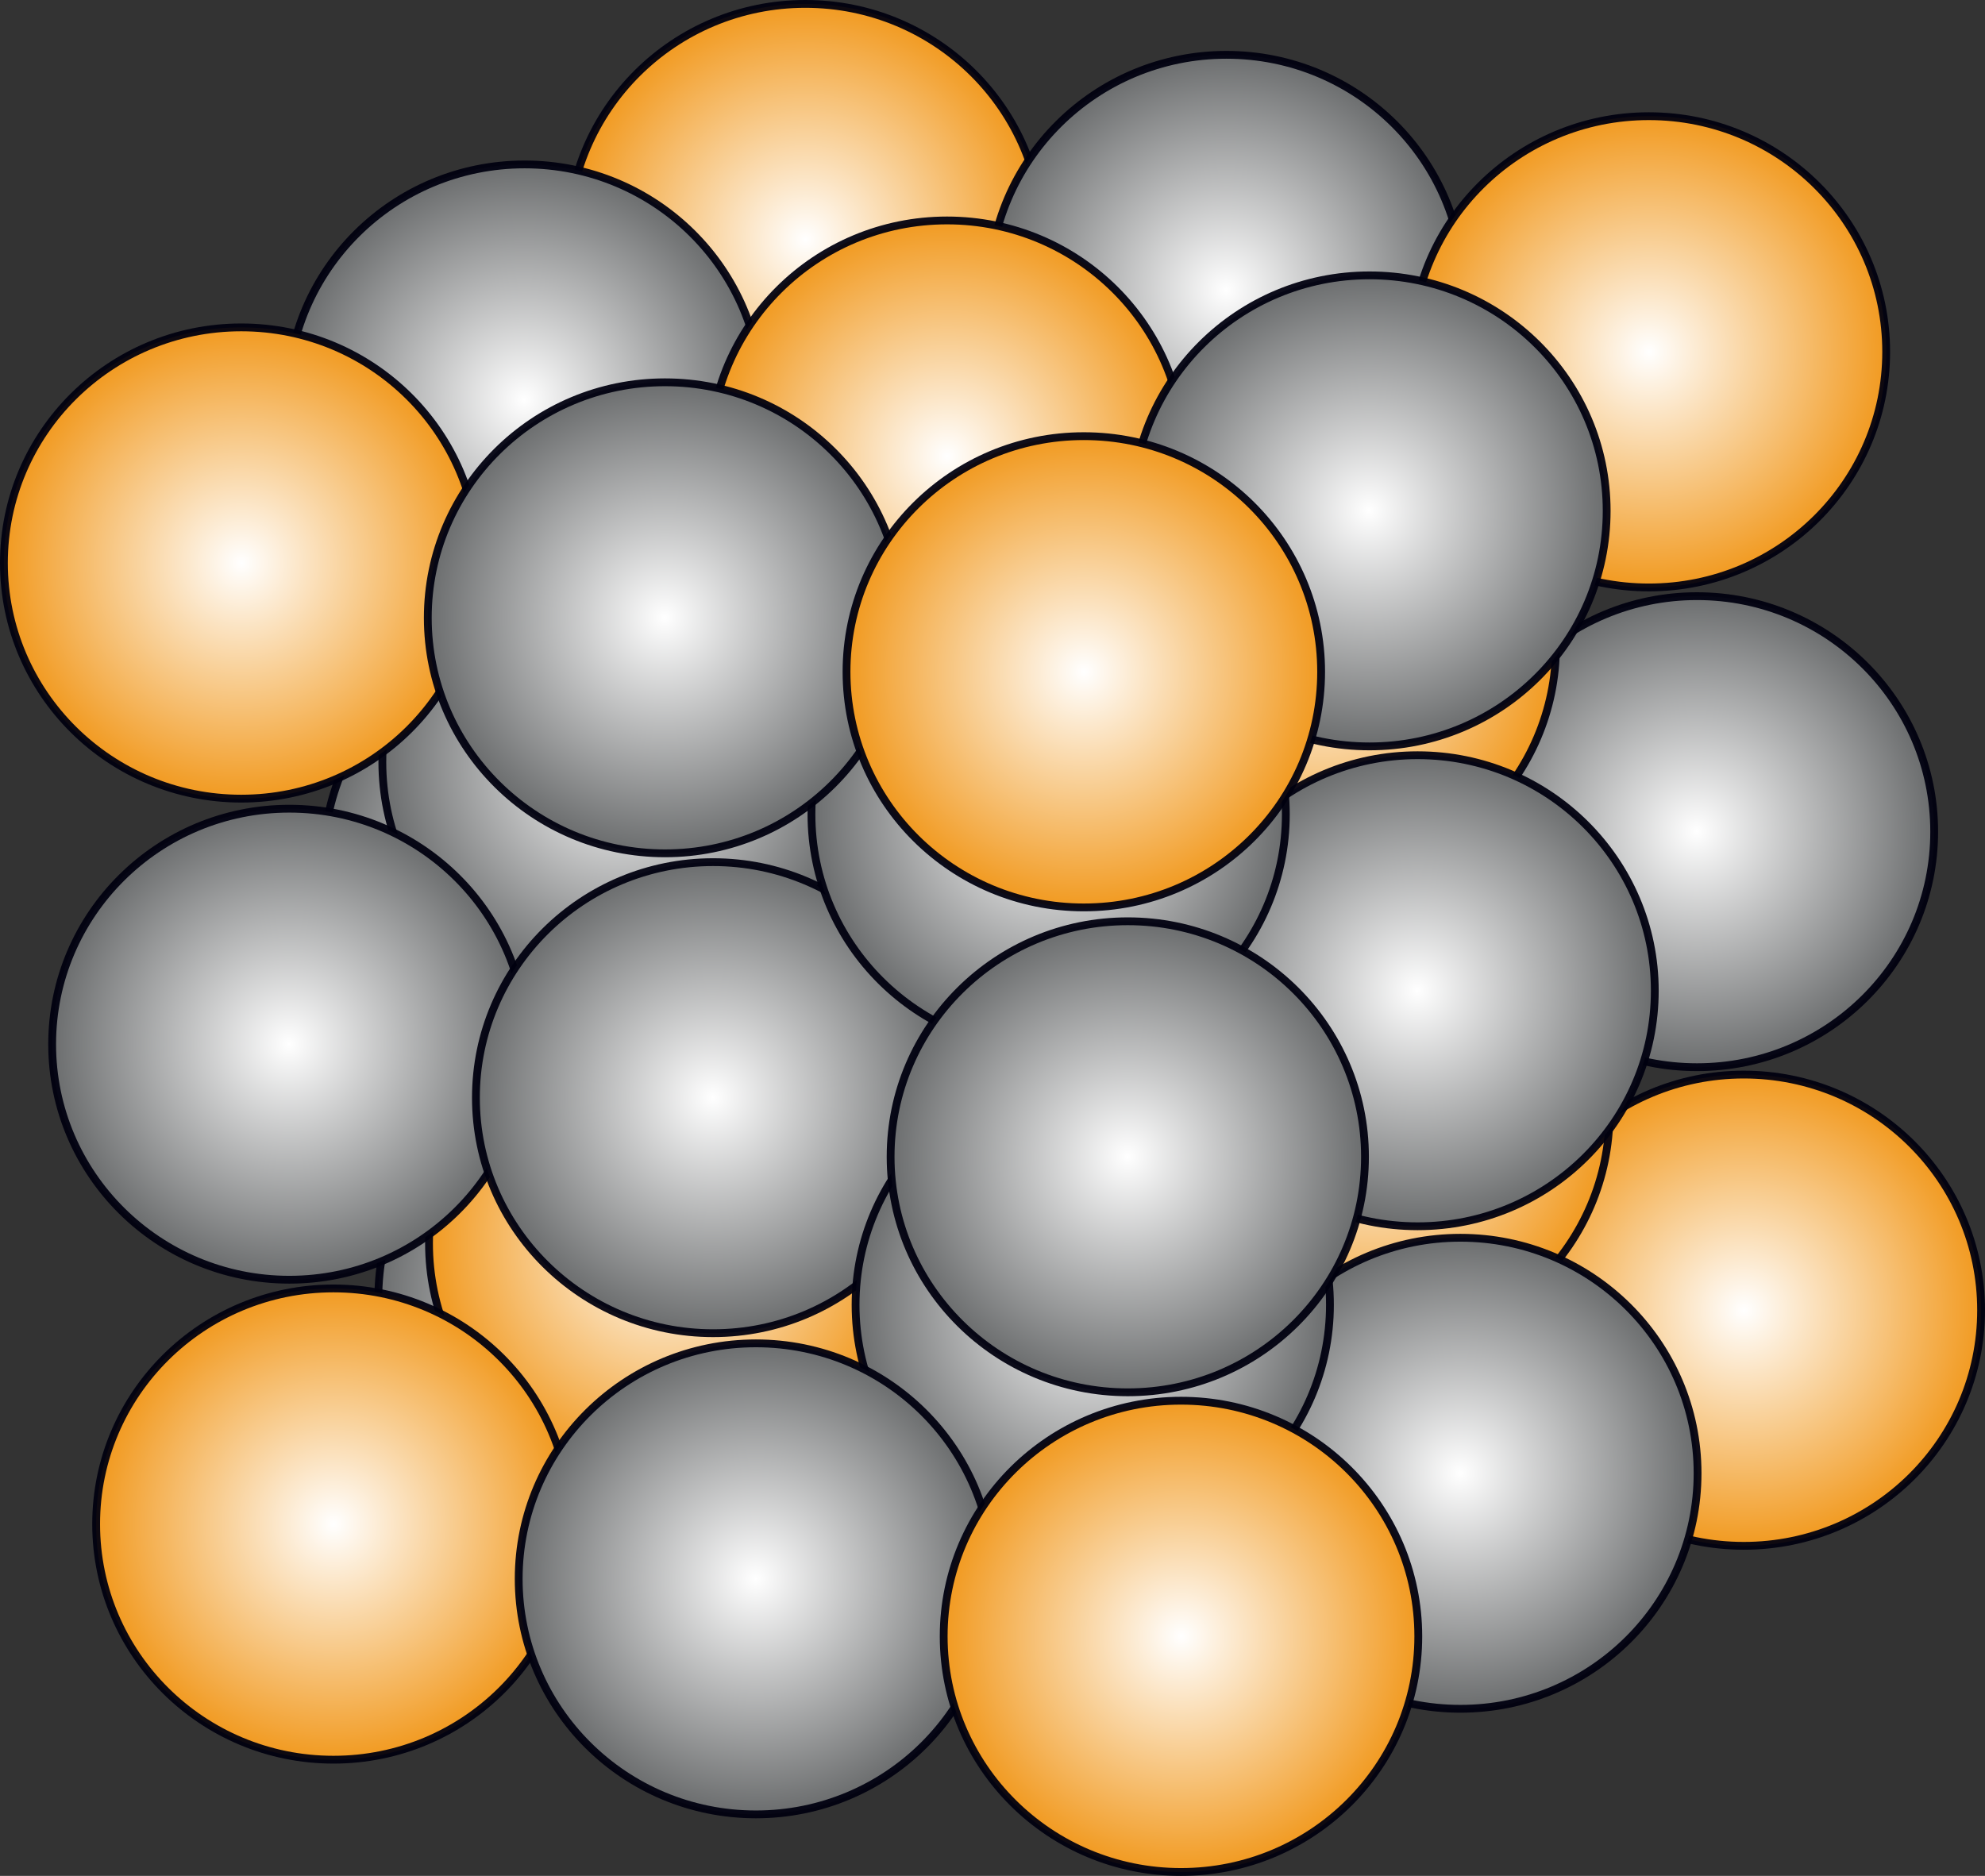<?xml version="1.0" encoding="UTF-8" standalone="no"?>
<svg
   xmlns:dc="http://purl.org/dc/elements/1.1/"
   xmlns:cc="http://creativecommons.org/ns#"
   xmlns:rdf="http://www.w3.org/1999/02/22-rdf-syntax-ns#"
   xmlns:svg="http://www.w3.org/2000/svg"
   xmlns="http://www.w3.org/2000/svg"
   xmlns:xlink="http://www.w3.org/1999/xlink"
   xmlns:sodipodi="http://sodipodi.sourceforge.net/DTD/sodipodi-0.dtd"
   xmlns:inkscape="http://www.inkscape.org/namespaces/inkscape"
   width="746.982"
   height="706.004"
   viewBox="0 0 746.982 706.004"
   version="1.1"
   id="svg19988"
   sodipodi:docname="logo_small.svg"
   inkscape:version="0.92.5 (2060ec1f9f, 2020-04-08)">
  <rect x="0" y="0" width="746.982" height="706.004" fill="#333333" stroke="none"/>
  <sodipodi:namedview
     pagecolor="#ffffff"
     bordercolor="#666666"
     borderopacity="1"
     objecttolerance="10"
     gridtolerance="10"
     guidetolerance="10"
     inkscape:pageopacity="0"
     inkscape:pageshadow="2"
     inkscape:window-width="1920"
     inkscape:window-height="1021"
     id="namedview19990"
     showgrid="false"
     fit-margin-top="0"
     fit-margin-left="0"
     fit-margin-right="0"
     fit-margin-bottom="0"
     inkscape:zoom="0.70280374"
     inkscape:cx="368.90983"
     inkscape:cy="248.42125"
     inkscape:window-x="0"
     inkscape:window-y="31"
     inkscape:window-maximized="1"
     inkscape:current-layer="svg19988" />
  <title
     id="title2">/home/dominik/Desktop/a.svg</title>
  <desc
     id="desc4">
Creator: GL2PS 1.3.8, (C) 1999-2012 C. Geuzaine
For: VESTA
CreationDate: Wed Aug 25 17:23:27 2021
</desc>
  <defs
     id="defs6">
    <radialGradient
       inkscape:collect="always"
       xlink:href="#linearGradient38963"
       id="radialGradient38822-94-4-3"
       cx="749.173"
       cy="294.026"
       fx="749.173"
       fy="294.026"
       r="61.994"
       gradientTransform="matrix(1.47,0,0,1.46,-693.346,-176.423)"
       gradientUnits="userSpaceOnUse" />
    <linearGradient
       id="linearGradient38963"
       inkscape:collect="always">
      <stop
         id="stop38959"
         offset="0"
         style="stop-color:#ffffff;stop-opacity:1;" />
      <stop
         id="stop38961"
         offset="1"
         style="stop-color:#f1981c;stop-opacity:1" />
    </linearGradient>
    <radialGradient
       inkscape:collect="always"
       xlink:href="#linearGradient38820"
       id="radialGradient38822-8-5-5-3"
       cx="749.173"
       cy="294.026"
       fx="749.173"
       fy="294.026"
       r="61.994"
       gradientTransform="matrix(1.469,0,0,1.459,-676.256,6.324)"
       gradientUnits="userSpaceOnUse" />
    <linearGradient
       inkscape:collect="always"
       id="linearGradient38820">
      <stop
         style="stop-color:#ffffff;stop-opacity:1;"
         offset="0"
         id="stop38816" />
      <stop
         style="stop-color:#686a6b;stop-opacity:1"
         offset="1"
         id="stop38818" />
    </linearGradient>
    <radialGradient
       inkscape:collect="always"
       xlink:href="#linearGradient38963"
       id="radialGradient38822-94-4-3-3"
       cx="749.173"
       cy="294.026"
       fx="749.173"
       fy="294.026"
       r="61.994"
       gradientTransform="matrix(1.47,0,0,1.46,-656.783,186.597)"
       gradientUnits="userSpaceOnUse" />
    <radialGradient
       inkscape:collect="always"
       xlink:href="#linearGradient38820"
       id="radialGradient38822-8-5-5-3-3"
       cx="749.173"
       cy="294.026"
       fx="749.173"
       fy="294.026"
       r="61.994"
       gradientTransform="matrix(1.469,0,0,1.459,-850.42,-196.524)"
       gradientUnits="userSpaceOnUse" />
    <radialGradient
       inkscape:collect="always"
       xlink:href="#linearGradient38820"
       id="radialGradient38822-8-5-5-3-9"
       cx="749.173"
       cy="294.026"
       fx="749.173"
       fy="294.026"
       r="61.994"
       gradientTransform="matrix(1.469,0,0,1.459,-585.307,-236.769)"
       gradientUnits="userSpaceOnUse" />
    <radialGradient
       inkscape:collect="always"
       xlink:href="#linearGradient38963"
       id="radialGradient38822-94-4-3-0"
       cx="749.173"
       cy="294.026"
       fx="749.173"
       fy="294.026"
       r="61.994"
       gradientTransform="matrix(1.47,0,0,1.46,-480.711,-296.845)"
       gradientUnits="userSpaceOnUse" />
    <radialGradient
       inkscape:collect="always"
       xlink:href="#linearGradient38963"
       id="radialGradient38822-94-4-3-06"
       cx="749.173"
       cy="294.026"
       fx="749.173"
       fy="294.026"
       r="61.994"
       gradientTransform="matrix(1.47,0,0,1.46,-1010.435,-217.362)"
       gradientUnits="userSpaceOnUse" />
    <radialGradient
       inkscape:collect="always"
       xlink:href="#linearGradient38963"
       id="radialGradient38822-94-4-3-8"
       cx="749.173"
       cy="294.026"
       fx="749.173"
       fy="294.026"
       r="61.994"
       gradientTransform="matrix(1.47,0,0,1.46,-744.818,-257.606)"
       gradientUnits="userSpaceOnUse" />
    <radialGradient
       inkscape:collect="always"
       xlink:href="#linearGradient38820"
       id="radialGradient38822-8-5-5-3-3-0"
       cx="749.173"
       cy="294.026"
       fx="749.173"
       fy="294.026"
       r="61.994"
       gradientTransform="matrix(1.469,0,0,1.459,-903.242,-278.523)"
       gradientUnits="userSpaceOnUse" />
    <radialGradient
       inkscape:collect="always"
       xlink:href="#linearGradient38820"
       id="radialGradient38822-8-5-5-3-3-5"
       cx="749.173"
       cy="294.026"
       fx="749.173"
       fy="294.026"
       r="61.994"
       gradientTransform="matrix(1.469,0,0,1.459,-639.134,-319.774)"
       gradientUnits="userSpaceOnUse" />
    <radialGradient
       inkscape:collect="always"
       xlink:href="#linearGradient38963"
       id="radialGradient38822-94-4-3-8-8"
       cx="749.173"
       cy="294.026"
       fx="749.173"
       fy="294.026"
       r="61.994"
       gradientTransform="matrix(1.47,0,0,1.46,-798.143,-339.102)"
       gradientUnits="userSpaceOnUse" />
    <radialGradient
       inkscape:collect="always"
       xlink:href="#linearGradient38820"
       id="radialGradient38822-8-5-5-3-31"
       cx="749.173"
       cy="294.026"
       fx="749.173"
       fy="294.026"
       r="61.994"
       gradientTransform="matrix(1.469,0,0,1.459,-706.041,-122.574)"
       gradientUnits="userSpaceOnUse" />
    <radialGradient
       inkscape:collect="always"
       xlink:href="#linearGradient38820"
       id="radialGradient38822-8-5-5-3-4"
       cx="749.173"
       cy="294.026"
       fx="749.173"
       fy="294.026"
       r="61.994"
       gradientTransform="matrix(1.469,0,0,1.459,-689.44,62.049)"
       gradientUnits="userSpaceOnUse" />
    <radialGradient
       inkscape:collect="always"
       xlink:href="#linearGradient38820"
       id="radialGradient38822-8-5-5-3-6"
       cx="749.173"
       cy="294.026"
       fx="749.173"
       fy="294.026"
       r="61.994"
       gradientTransform="matrix(1.469,0,0,1.459,-551.099,125.435)"
       gradientUnits="userSpaceOnUse" />
    <radialGradient
       inkscape:collect="always"
       xlink:href="#linearGradient38820"
       id="radialGradient38822-8-5-5-3-32"
       cx="749.173"
       cy="294.026"
       fx="749.173"
       fy="294.026"
       r="61.994"
       gradientTransform="matrix(1.469,0,0,1.459,-567.197,-56.17)"
       gradientUnits="userSpaceOnUse" />
    <radialGradient
       inkscape:collect="always"
       xlink:href="#linearGradient38963"
       id="radialGradient38822-94-4-3-5"
       cx="749.173"
       cy="294.026"
       fx="749.173"
       fy="294.026"
       r="61.994"
       gradientTransform="matrix(1.47,0,0,1.46,-604.967,-186.172)"
       gradientUnits="userSpaceOnUse" />
    <radialGradient
       inkscape:collect="always"
       xlink:href="#linearGradient38963"
       id="radialGradient38822-94-4-3-6"
       cx="749.173"
       cy="294.026"
       fx="749.173"
       fy="294.026"
       r="61.994"
       gradientTransform="matrix(1.47,0,0,1.46,-584.845,-10.1)"
       gradientUnits="userSpaceOnUse" />
    <radialGradient
       inkscape:collect="always"
       xlink:href="#linearGradient38820"
       id="radialGradient38822-8-5-5-3-9-3"
       cx="749.173"
       cy="294.026"
       fx="749.173"
       fy="294.026"
       r="61.994"
       gradientTransform="matrix(1.469,0,0,1.459,-462.057,-116.034)"
       gradientUnits="userSpaceOnUse" />
    <radialGradient
       inkscape:collect="always"
       xlink:href="#linearGradient38963"
       id="radialGradient38822-94-4-3-3-2"
       cx="749.173"
       cy="294.026"
       fx="749.173"
       fy="294.026"
       r="61.994"
       gradientTransform="matrix(1.47,0,0,1.46,-444.994,63.85)"
       gradientUnits="userSpaceOnUse" />
    <radialGradient
       inkscape:collect="always"
       xlink:href="#linearGradient38820"
       id="radialGradient38822-8-5-5-3-44"
       cx="749.173"
       cy="294.026"
       fx="749.173"
       fy="294.026"
       r="61.994"
       gradientTransform="matrix(1.469,0,0,1.459,-816.212,165.177)"
       gradientUnits="userSpaceOnUse" />
    <radialGradient
       inkscape:collect="always"
       xlink:href="#linearGradient38963"
       id="radialGradient38822-94-4-3-3-8"
       cx="749.173"
       cy="294.026"
       fx="749.173"
       fy="294.026"
       r="61.994"
       gradientTransform="matrix(1.47,0,0,1.46,-975.723,144.34)"
       gradientUnits="userSpaceOnUse" />
    <radialGradient
       inkscape:collect="always"
       xlink:href="#linearGradient38820"
       id="radialGradient38822-8-5-5-3-3-1"
       cx="749.173"
       cy="294.026"
       fx="749.173"
       fy="294.026"
       r="61.994"
       gradientTransform="matrix(1.469,0,0,1.459,-832.31,-15.925)"
       gradientUnits="userSpaceOnUse" />
    <radialGradient
       inkscape:collect="always"
       xlink:href="#linearGradient38820"
       id="radialGradient38822-8-5-5-3-3-6"
       cx="749.173"
       cy="294.026"
       fx="749.173"
       fy="294.026"
       r="61.994"
       gradientTransform="matrix(1.469,0,0,1.459,-991.78,-36.048)"
       gradientUnits="userSpaceOnUse" />
    <radialGradient
       inkscape:collect="always"
       xlink:href="#linearGradient38820"
       id="radialGradient38822-8-5-5-3-3-64"
       cx="749.173"
       cy="294.026"
       fx="749.173"
       fy="294.026"
       r="61.994"
       gradientTransform="matrix(1.469,0,0,1.459,-867.524,-142.193)"
       gradientUnits="userSpaceOnUse" />
    <radialGradient
       inkscape:collect="always"
       xlink:href="#linearGradient38820"
       id="radialGradient38822-8-5-5-3-3-4"
       cx="749.173"
       cy="294.026"
       fx="749.173"
       fy="294.026"
       r="61.994"
       gradientTransform="matrix(1.469,0,0,1.459,-889.659,-104.464)"
       gradientUnits="userSpaceOnUse" />
    <radialGradient
       inkscape:collect="always"
       xlink:href="#linearGradient38963"
       id="radialGradient38822-94-4-3-7"
       cx="749.173"
       cy="294.026"
       fx="749.173"
       fy="294.026"
       r="61.994"
       gradientTransform="matrix(1.47,0,0,1.46,-850.461,38.697)"
       gradientUnits="userSpaceOnUse" />
    <radialGradient
       inkscape:collect="always"
       xlink:href="#linearGradient38820"
       id="radialGradient38822-8-5-5-3-3-64-6"
       cx="749.173"
       cy="294.026"
       fx="749.173"
       fy="294.026"
       r="61.994"
       gradientTransform="matrix(1.469,0,0,1.459,-869.033,59.534)"
       gradientUnits="userSpaceOnUse" />
  </defs>
  <ellipse
     style="fill:url(#radialGradient38822-8-5-5-3-3-4);fill-opacity:1;fill-rule:nonzero;stroke:#00000f;stroke-width:2.938;stroke-linecap:round;stroke-linejoin:round;stroke-miterlimit:4;stroke-dasharray:none;stroke-opacity:0.941;paint-order:normal"
     id="path38777-3-8-7-5-2-1"
     cx="211.002"
     cy="324.579"
     rx="89.257"
     ry="88.639" />
  <ellipse
     style="fill:url(#radialGradient38822-8-5-5-3-3-64);fill-opacity:1;fill-rule:nonzero;stroke:#00000f;stroke-width:2.938;stroke-linecap:round;stroke-linejoin:round;stroke-miterlimit:4;stroke-dasharray:none;stroke-opacity:0.941;paint-order:normal"
     id="path38777-3-8-7-5-2-0"
     cx="233.137"
     cy="286.849"
     rx="89.257"
     ry="88.639" />
  <ellipse
     style="fill:url(#radialGradient38822-8-5-5-3-3-64-6);fill-opacity:1;fill-rule:nonzero;stroke:#00000f;stroke-width:2.938;stroke-linecap:round;stroke-linejoin:round;stroke-miterlimit:4;stroke-dasharray:none;stroke-opacity:0.941;paint-order:normal"
     id="path38777-3-8-7-5-2-0-6"
     cx="231.628"
     cy="488.577"
     rx="89.257"
     ry="88.639" />
  <ellipse
     style="fill:url(#radialGradient38822-94-4-3-7);fill-opacity:1;fill-rule:nonzero;stroke:#00000f;stroke-width:2.94;stroke-linecap:round;stroke-linejoin:round;stroke-miterlimit:4;stroke-dasharray:none;stroke-opacity:0.941;paint-order:normal"
     id="path38777-4-5-8-22"
     cx="250.744"
     cy="467.951"
     rx="89.301"
     ry="88.682" />
  <ellipse
     style="fill:url(#radialGradient38822-8-5-5-3-3-6);fill-opacity:1;fill-rule:nonzero;stroke:#00000f;stroke-width:2.938;stroke-linecap:round;stroke-linejoin:round;stroke-miterlimit:4;stroke-dasharray:none;stroke-opacity:0.941;paint-order:normal"
     id="path38777-3-8-7-5-2-26"
     cx="108.881"
     cy="392.995"
     rx="89.257"
     ry="88.639" />
  <ellipse
     style="fill:url(#radialGradient38822-8-5-5-3-9-3);fill-opacity:1;fill-rule:nonzero;stroke:#00000f;stroke-width:2.938;stroke-linecap:round;stroke-linejoin:round;stroke-miterlimit:4;stroke-dasharray:none;stroke-opacity:0.941;paint-order:normal"
     id="path38777-3-8-7-5-7-5"
     cx="638.604"
     cy="313.008"
     rx="89.257"
     ry="88.639" />
  <ellipse
     style="fill:url(#radialGradient38822-94-4-3-8-8);fill-opacity:1;fill-rule:nonzero;stroke:#00000f;stroke-width:2.94;stroke-linecap:round;stroke-linejoin:round;stroke-miterlimit:4;stroke-dasharray:none;stroke-opacity:0.941;paint-order:normal"
     id="path38777-4-5-8-2-3"
     cx="303.062"
     cy="90.152"
     rx="89.301"
     ry="88.682" />
  <ellipse
     style="fill:url(#radialGradient38822-8-5-5-3-3-0);fill-opacity:1;fill-rule:nonzero;stroke:#00000f;stroke-width:2.938;stroke-linecap:round;stroke-linejoin:round;stroke-miterlimit:4;stroke-dasharray:none;stroke-opacity:0.941;paint-order:normal"
     id="path38777-3-8-7-5-2-7"
     cx="197.42"
     cy="150.52"
     rx="89.257"
     ry="88.639" />
  <ellipse
     style="fill:url(#radialGradient38822-94-4-3-06);fill-opacity:1;fill-rule:nonzero;stroke:#00000f;stroke-width:2.94;stroke-linecap:round;stroke-linejoin:round;stroke-miterlimit:4;stroke-dasharray:none;stroke-opacity:0.941;paint-order:normal"
     id="path38777-4-5-8-1"
     cx="90.771"
     cy="211.893"
     rx="89.301"
     ry="88.682" />
  <ellipse
     style="fill:url(#radialGradient38822-8-5-5-3-3-5);fill-opacity:1;fill-rule:nonzero;stroke:#00000f;stroke-width:2.938;stroke-linecap:round;stroke-linejoin:round;stroke-miterlimit:4;stroke-dasharray:none;stroke-opacity:0.941;paint-order:normal"
     id="path38777-3-8-7-5-2-2"
     cx="461.527"
     cy="109.269"
     rx="89.257"
     ry="88.639" />
  <ellipse
     style="fill:url(#radialGradient38822-94-4-3-8);fill-opacity:1;fill-rule:nonzero;stroke:#00000f;stroke-width:2.94;stroke-linecap:round;stroke-linejoin:round;stroke-miterlimit:4;stroke-dasharray:none;stroke-opacity:0.941;paint-order:normal"
     id="path38777-4-5-8-2"
     cx="356.387"
     cy="171.648"
     rx="89.301"
     ry="88.682" />
  <ellipse
     style="fill:url(#radialGradient38822-94-4-3-5);fill-opacity:1;fill-rule:nonzero;stroke:#00000f;stroke-width:2.94;stroke-linecap:round;stroke-linejoin:round;stroke-miterlimit:4;stroke-dasharray:none;stroke-opacity:0.941;paint-order:normal"
     id="path38777-4-5-8-7"
     cx="496.238"
     cy="243.083"
     rx="89.301"
     ry="88.682" />
  <ellipse
     style="fill:url(#radialGradient38822-94-4-3-3-2);fill-opacity:1;fill-rule:nonzero;stroke:#00000f;stroke-width:2.94;stroke-linecap:round;stroke-linejoin:round;stroke-miterlimit:4;stroke-dasharray:none;stroke-opacity:0.941;paint-order:normal"
     id="path38777-4-5-8-5-7"
     cx="656.211"
     cy="493.104"
     rx="89.301"
     ry="88.682" />
  <ellipse
     style="fill:url(#radialGradient38822-94-4-3-6);fill-opacity:1;fill-rule:nonzero;stroke:#00000f;stroke-width:2.94;stroke-linecap:round;stroke-linejoin:round;stroke-miterlimit:4;stroke-dasharray:none;stroke-opacity:0.941;paint-order:normal"
     id="path38777-4-5-8-9"
     cx="516.36"
     cy="419.154"
     rx="89.301"
     ry="88.682" />
  <ellipse
     style="fill:url(#radialGradient38822-8-5-5-3-32);fill-opacity:1;fill-rule:nonzero;stroke:#00000f;stroke-width:2.938;stroke-linecap:round;stroke-linejoin:round;stroke-miterlimit:4;stroke-dasharray:none;stroke-opacity:0.941;paint-order:normal"
     id="path38777-3-8-7-5-1"
     cx="533.465"
     cy="372.873"
     rx="89.257"
     ry="88.639" />
  <ellipse
     style="fill:url(#radialGradient38822-8-5-5-3-3-1);fill-opacity:1;fill-rule:nonzero;stroke:#00000f;stroke-width:2.938;stroke-linecap:round;stroke-linejoin:round;stroke-miterlimit:4;stroke-dasharray:none;stroke-opacity:0.941;paint-order:normal"
     id="path38777-3-8-7-5-2-20"
     cx="268.351"
     cy="413.118"
     rx="89.257"
     ry="88.639" />
  <ellipse
     style="fill:url(#radialGradient38822-8-5-5-3-31);fill-opacity:1;fill-rule:nonzero;stroke:#00000f;stroke-width:2.938;stroke-linecap:round;stroke-linejoin:round;stroke-miterlimit:4;stroke-dasharray:none;stroke-opacity:0.941;paint-order:normal"
     id="path38777-3-8-7-5-78"
     cx="394.62"
     cy="306.469"
     rx="89.257"
     ry="88.639" />
  <ellipse
     style="fill:url(#radialGradient38822-8-5-5-3-3);fill-opacity:1;fill-rule:nonzero;stroke:#00000f;stroke-width:2.938;stroke-linecap:round;stroke-linejoin:round;stroke-miterlimit:4;stroke-dasharray:none;stroke-opacity:0.941;paint-order:normal"
     id="path38777-3-8-7-5-2"
     cx="250.241"
     cy="232.519"
     rx="89.257"
     ry="88.639" />
  <ellipse
     style="fill:url(#radialGradient38822-94-4-3-0);fill-opacity:1;fill-rule:nonzero;stroke:#00000f;stroke-width:2.94;stroke-linecap:round;stroke-linejoin:round;stroke-miterlimit:4;stroke-dasharray:none;stroke-opacity:0.941;paint-order:normal"
     id="path38777-4-5-8-6"
     cx="620.494"
     cy="132.409"
     rx="89.301"
     ry="88.682" />
  <ellipse
     style="fill:url(#radialGradient38822-8-5-5-3-9);fill-opacity:1;fill-rule:nonzero;stroke:#00000f;stroke-width:2.938;stroke-linecap:round;stroke-linejoin:round;stroke-miterlimit:4;stroke-dasharray:none;stroke-opacity:0.941;paint-order:normal"
     id="path38777-3-8-7-5-7"
     cx="515.354"
     cy="192.274"
     rx="89.257"
     ry="88.639" />
  <ellipse
     style="fill:url(#radialGradient38822-94-4-3);fill-opacity:1;fill-rule:nonzero;stroke:#00000f;stroke-width:2.94;stroke-linecap:round;stroke-linejoin:round;stroke-miterlimit:4;stroke-dasharray:none;stroke-opacity:0.941;paint-order:normal"
     id="path38777-4-5-8"
     cx="407.859"
     cy="252.832"
     rx="89.301"
     ry="88.682" />
  <ellipse
     style="fill:url(#radialGradient38822-8-5-5-3-6);fill-opacity:1;fill-rule:nonzero;stroke:#00000f;stroke-width:2.938;stroke-linecap:round;stroke-linejoin:round;stroke-miterlimit:4;stroke-dasharray:none;stroke-opacity:0.941;paint-order:normal"
     id="path38777-3-8-7-5-6"
     cx="549.563"
     cy="554.478"
     rx="89.257"
     ry="88.639" />
  <ellipse
     style="fill:url(#radialGradient38822-8-5-5-3-4);fill-opacity:1;fill-rule:nonzero;stroke:#00000f;stroke-width:2.938;stroke-linecap:round;stroke-linejoin:round;stroke-miterlimit:4;stroke-dasharray:none;stroke-opacity:0.941;paint-order:normal"
     id="path38777-3-8-7-5-3"
     cx="411.221"
     cy="491.092"
     rx="89.257"
     ry="88.639" />
  <ellipse
     style="fill:url(#radialGradient38822-94-4-3-3-8);fill-opacity:1;fill-rule:nonzero;stroke:#00000f;stroke-width:2.94;stroke-linecap:round;stroke-linejoin:round;stroke-miterlimit:4;stroke-dasharray:none;stroke-opacity:0.941;paint-order:normal"
     id="path38777-4-5-8-5-3"
     cx="125.482"
     cy="573.594"
     rx="89.301"
     ry="88.682" />
  <ellipse
     style="fill:url(#radialGradient38822-8-5-5-3-44);fill-opacity:1;fill-rule:nonzero;stroke:#00000f;stroke-width:2.938;stroke-linecap:round;stroke-linejoin:round;stroke-miterlimit:4;stroke-dasharray:none;stroke-opacity:0.941;paint-order:normal"
     id="path38777-3-8-7-5-786"
     cx="284.449"
     cy="594.22"
     rx="89.257"
     ry="88.639" />
  <ellipse
     style="fill:url(#radialGradient38822-8-5-5-3);fill-opacity:1;fill-rule:nonzero;stroke:#00000f;stroke-width:2.938;stroke-linecap:round;stroke-linejoin:round;stroke-miterlimit:4;stroke-dasharray:none;stroke-opacity:0.941;paint-order:normal"
     id="path38777-3-8-7-5"
     cx="424.405"
     cy="435.366"
     rx="89.257"
     ry="88.639" />
  <ellipse
     style="fill:url(#radialGradient38822-94-4-3-3);fill-opacity:1;fill-rule:nonzero;stroke:#00000f;stroke-width:2.94;stroke-linecap:round;stroke-linejoin:round;stroke-miterlimit:4;stroke-dasharray:none;stroke-opacity:0.941;paint-order:normal"
     id="path38777-4-5-8-5"
     cx="444.423"
     cy="615.851"
     rx="89.301"
     ry="88.682" />
</svg>
